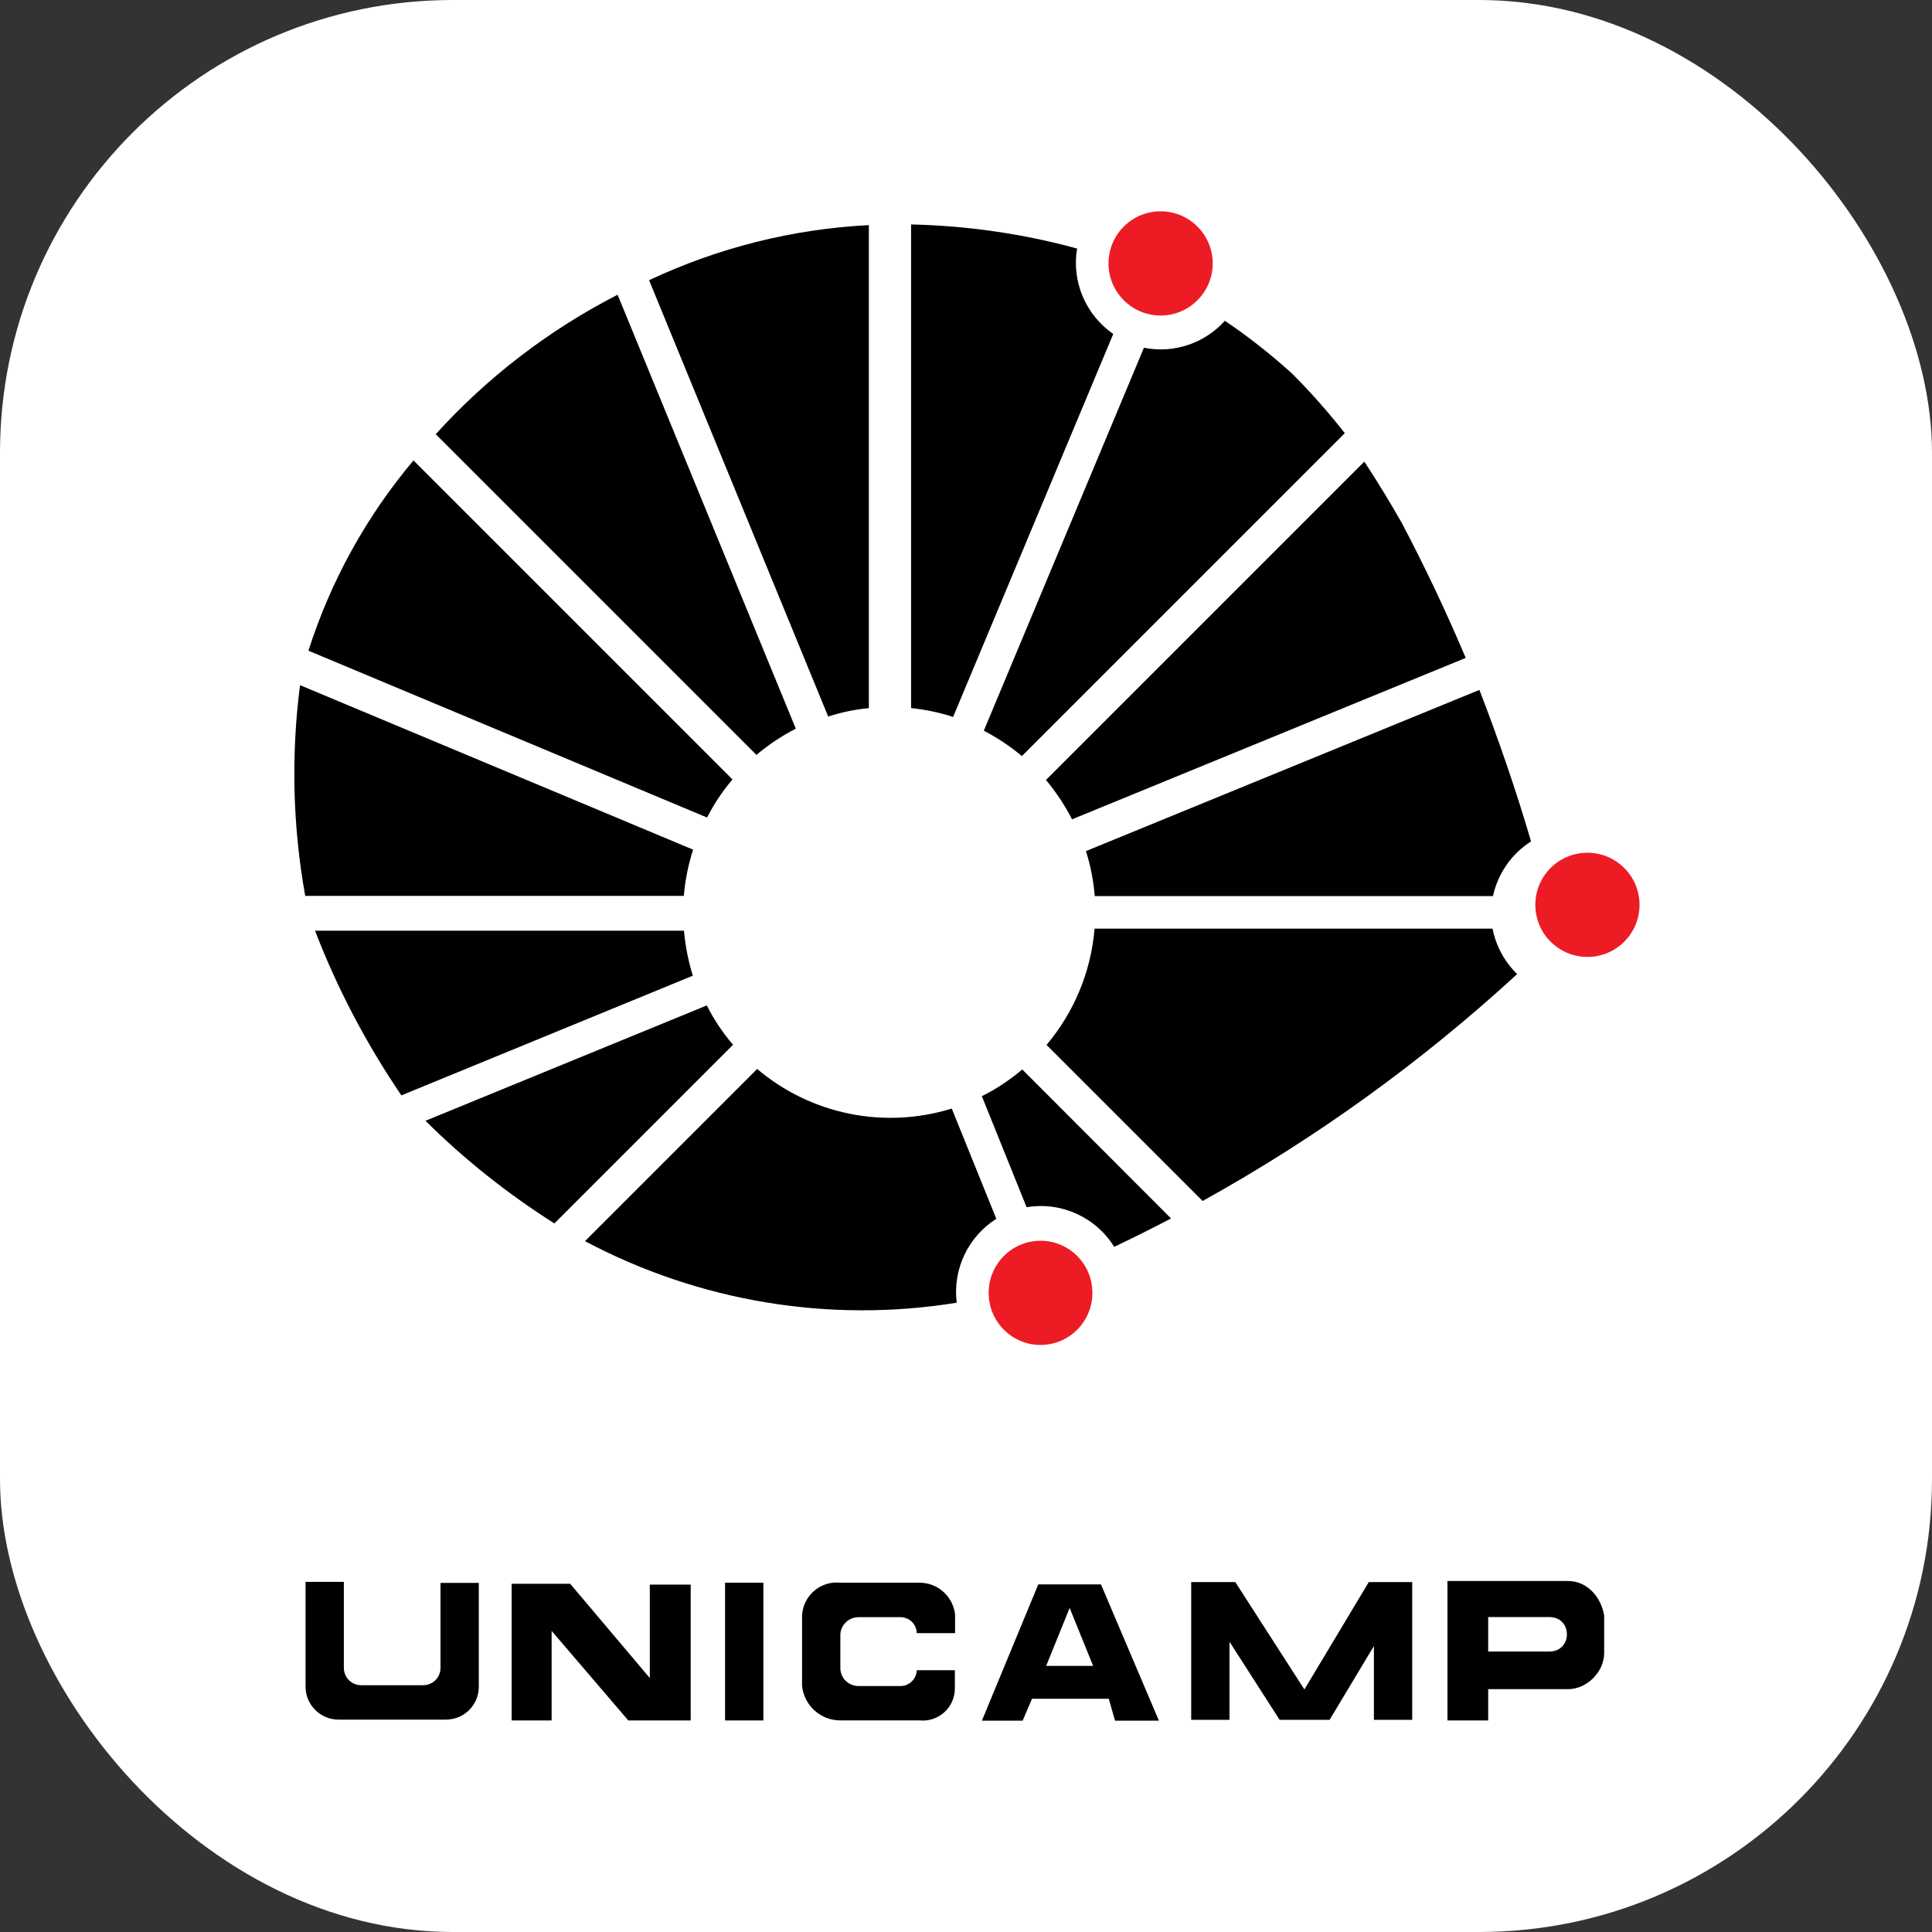 <svg width="256" height="256" viewBox="0 0 256 256" fill="none" xmlns="http://www.w3.org/2000/svg">
<rect x="0" y="0" width="256" height="256" fill="#333333" stroke="none"/>
<g clip-path="url(#clip0_361_1067)">
<rect width="256" height="256" rx="60" fill="white"/>
<path fill-rule="evenodd" clip-rule="evenodd" d="M120.725 93.826V29.739C128.143 29.91 135.524 30.963 142.719 32.933C141.98 37.329 143.861 41.717 147.51 44.255L126.292 94.997C124.464 94.4 122.613 94.027 120.732 93.826H120.725Z" fill="black"/>
<path fill-rule="evenodd" clip-rule="evenodd" d="M115.127 93.826V29.829C105.029 30.344 95.163 32.821 86.006 37.128L109.739 94.945C111.478 94.378 113.276 94.005 115.127 93.833V93.826Z" fill="black"/>
<path fill-rule="evenodd" clip-rule="evenodd" d="M105.447 96.55L81.834 39.053C72.766 43.703 64.579 49.979 57.735 57.532L100.231 100.028C101.828 98.684 103.567 97.52 105.447 96.55Z" fill="black"/>
<path fill-rule="evenodd" clip-rule="evenodd" d="M54.787 61.01C48.54 68.428 43.808 77.011 40.868 86.221L93.693 108.327C94.603 106.528 95.745 104.819 97.059 103.282L54.787 61.01Z" fill="black"/>
<path fill-rule="evenodd" clip-rule="evenodd" d="M91.835 112.581L39.756 90.788C38.555 100.087 38.786 109.498 40.443 118.708H90.611C90.782 116.626 91.208 114.573 91.835 112.573V112.581Z" fill="black"/>
<path fill-rule="evenodd" clip-rule="evenodd" d="M90.625 123.321H41.741C44.704 131.023 48.555 138.322 53.182 145.143L91.805 129.284C91.207 127.343 90.805 125.351 90.633 123.321H90.625Z" fill="black"/>
<path fill-rule="evenodd" clip-rule="evenodd" d="M97.133 138.441C95.768 136.844 94.596 135.105 93.656 133.224L56.377 148.509C61.571 153.673 67.303 158.204 73.46 162.114L97.133 138.441Z" fill="black"/>
<path fill-rule="evenodd" clip-rule="evenodd" d="M126.77 172.615C126.225 168.197 128.255 163.89 132.016 161.495L126.113 146.889C117.187 149.658 107.462 147.688 100.328 141.643L77.513 164.458C92.603 172.473 109.91 175.354 126.77 172.615Z" fill="black"/>
<path fill-rule="evenodd" clip-rule="evenodd" d="M130.098 145.248L136.032 159.965C140.622 159.196 145.189 161.279 147.637 165.212C150.174 164.01 152.682 162.756 155.167 161.45L135.457 141.71C133.8 143.106 132.009 144.307 130.098 145.248Z" fill="black"/>
<path fill-rule="evenodd" clip-rule="evenodd" d="M201.022 129.067C199.365 127.44 198.223 125.358 197.768 123.052H145.033C144.577 128.731 142.323 134.12 138.674 138.456L159.354 159.137C174.385 150.808 188.364 140.71 201.029 129.075L201.022 129.067Z" fill="black"/>
<path fill-rule="evenodd" clip-rule="evenodd" d="M171.229 49.524C173.706 52.002 176.02 54.629 178.192 57.398L135.405 100.184C133.838 98.871 132.151 97.759 130.36 96.818L151.578 46.076C155.511 46.874 159.593 45.508 162.303 42.508C165.437 44.62 168.437 46.986 171.229 49.524Z" fill="black"/>
<path fill-rule="evenodd" clip-rule="evenodd" d="M137.875 164.406C134.076 164.406 131.001 167.496 131.001 171.309C131.001 175.123 134.076 178.213 137.875 178.213C141.674 178.213 144.749 175.123 144.749 171.309C144.749 167.496 141.674 164.406 137.875 164.406Z" fill="#ED1C24"/>
<path d="M210.343 126.798C214.156 126.798 217.247 123.707 217.247 119.895C217.247 116.082 214.156 112.991 210.343 112.991C206.53 112.991 203.44 116.082 203.44 119.895C203.44 123.707 206.53 126.798 210.343 126.798Z" fill="#ED1C24"/>
<path d="M153.787 41.807C157.599 41.807 160.69 38.716 160.69 34.904C160.69 31.091 157.599 28 153.787 28C149.974 28 146.883 31.091 146.883 34.904C146.883 38.716 149.974 41.807 153.787 41.807Z" fill="#ED1C24"/>
<path fill-rule="evenodd" clip-rule="evenodd" d="M67.795 227.97V209.856H75.55L86.103 222.35V209.968H91.521V227.97H83.252L73.094 216.103V227.97H67.795Z" fill="black"/>
<path d="M101.149 209.715H96.074V227.97H101.149V209.715Z" fill="black"/>
<path fill-rule="evenodd" clip-rule="evenodd" d="M121.478 221.313H126.524V223.738C126.524 226.246 124.359 228.216 121.844 227.963H111.351C108.724 227.963 106.559 225.992 106.276 223.403V214.275C106.276 211.566 108.642 209.424 111.351 209.715H121.844C124.27 209.715 126.292 211.544 126.553 213.939V216.395H121.478C121.449 215.171 120.426 214.23 119.195 214.283H113.888C112.545 214.223 111.411 215.253 111.351 216.566V221.126C111.411 222.47 112.545 223.462 113.888 223.41H119.195C120.389 223.47 121.419 222.552 121.478 221.328V221.313Z" fill="black"/>
<path fill-rule="evenodd" clip-rule="evenodd" d="M136.748 225.097L135.502 228H130.106L137.577 209.939H145.883L153.563 228H147.749L146.921 225.097H136.748ZM144.846 220.738L141.734 213.059L138.622 220.738H144.846Z" fill="black"/>
<path fill-rule="evenodd" clip-rule="evenodd" d="M162.914 217.536V227.888H157.839V209.633H163.683L172.84 223.865L181.371 209.633H187.125V227.888H182.05V218.104L176.177 227.888H169.557L162.914 217.536Z" fill="black"/>
<path fill-rule="evenodd" clip-rule="evenodd" d="M191.797 227.97V209.491H207.783C210.276 209.491 212.142 211.566 212.56 214.059V219.044C212.56 221.537 210.276 223.821 207.783 223.821H197.193V227.97H191.797ZM197.193 218.835H205.29C208.403 218.835 208.403 214.268 205.29 214.268H197.193V218.835Z" fill="black"/>
<path fill-rule="evenodd" clip-rule="evenodd" d="M45.562 221.014V209.603H40.487V223.492C40.487 225.918 42.458 227.858 44.853 227.858H59.078C61.504 227.858 63.444 225.918 63.444 223.492V209.745H58.37V221.014C58.37 222.268 57.34 223.298 56.086 223.298H47.846C46.593 223.298 45.562 222.268 45.562 221.014Z" fill="black"/>
<path fill-rule="evenodd" clip-rule="evenodd" d="M194.215 87.176C191.648 81.101 188.827 75.138 185.744 69.294C184.177 66.525 182.52 63.816 180.781 61.166L138.599 103.349C139.943 104.976 141.107 106.715 142.047 108.566L194.215 87.176Z" fill="black"/>
<path fill-rule="evenodd" clip-rule="evenodd" d="M196.029 91.408C198.566 97.998 200.88 104.7 202.873 111.491C200.305 113.118 198.477 115.738 197.827 118.738H145.062C144.891 116.716 144.518 114.715 143.891 112.775L196.029 91.415V91.408Z" fill="black"/>
</g>
<defs>
<clipPath id="clip0_361_1067">
<rect width="256" height="256" fill="white"/>
</clipPath>
</defs>
</svg>
